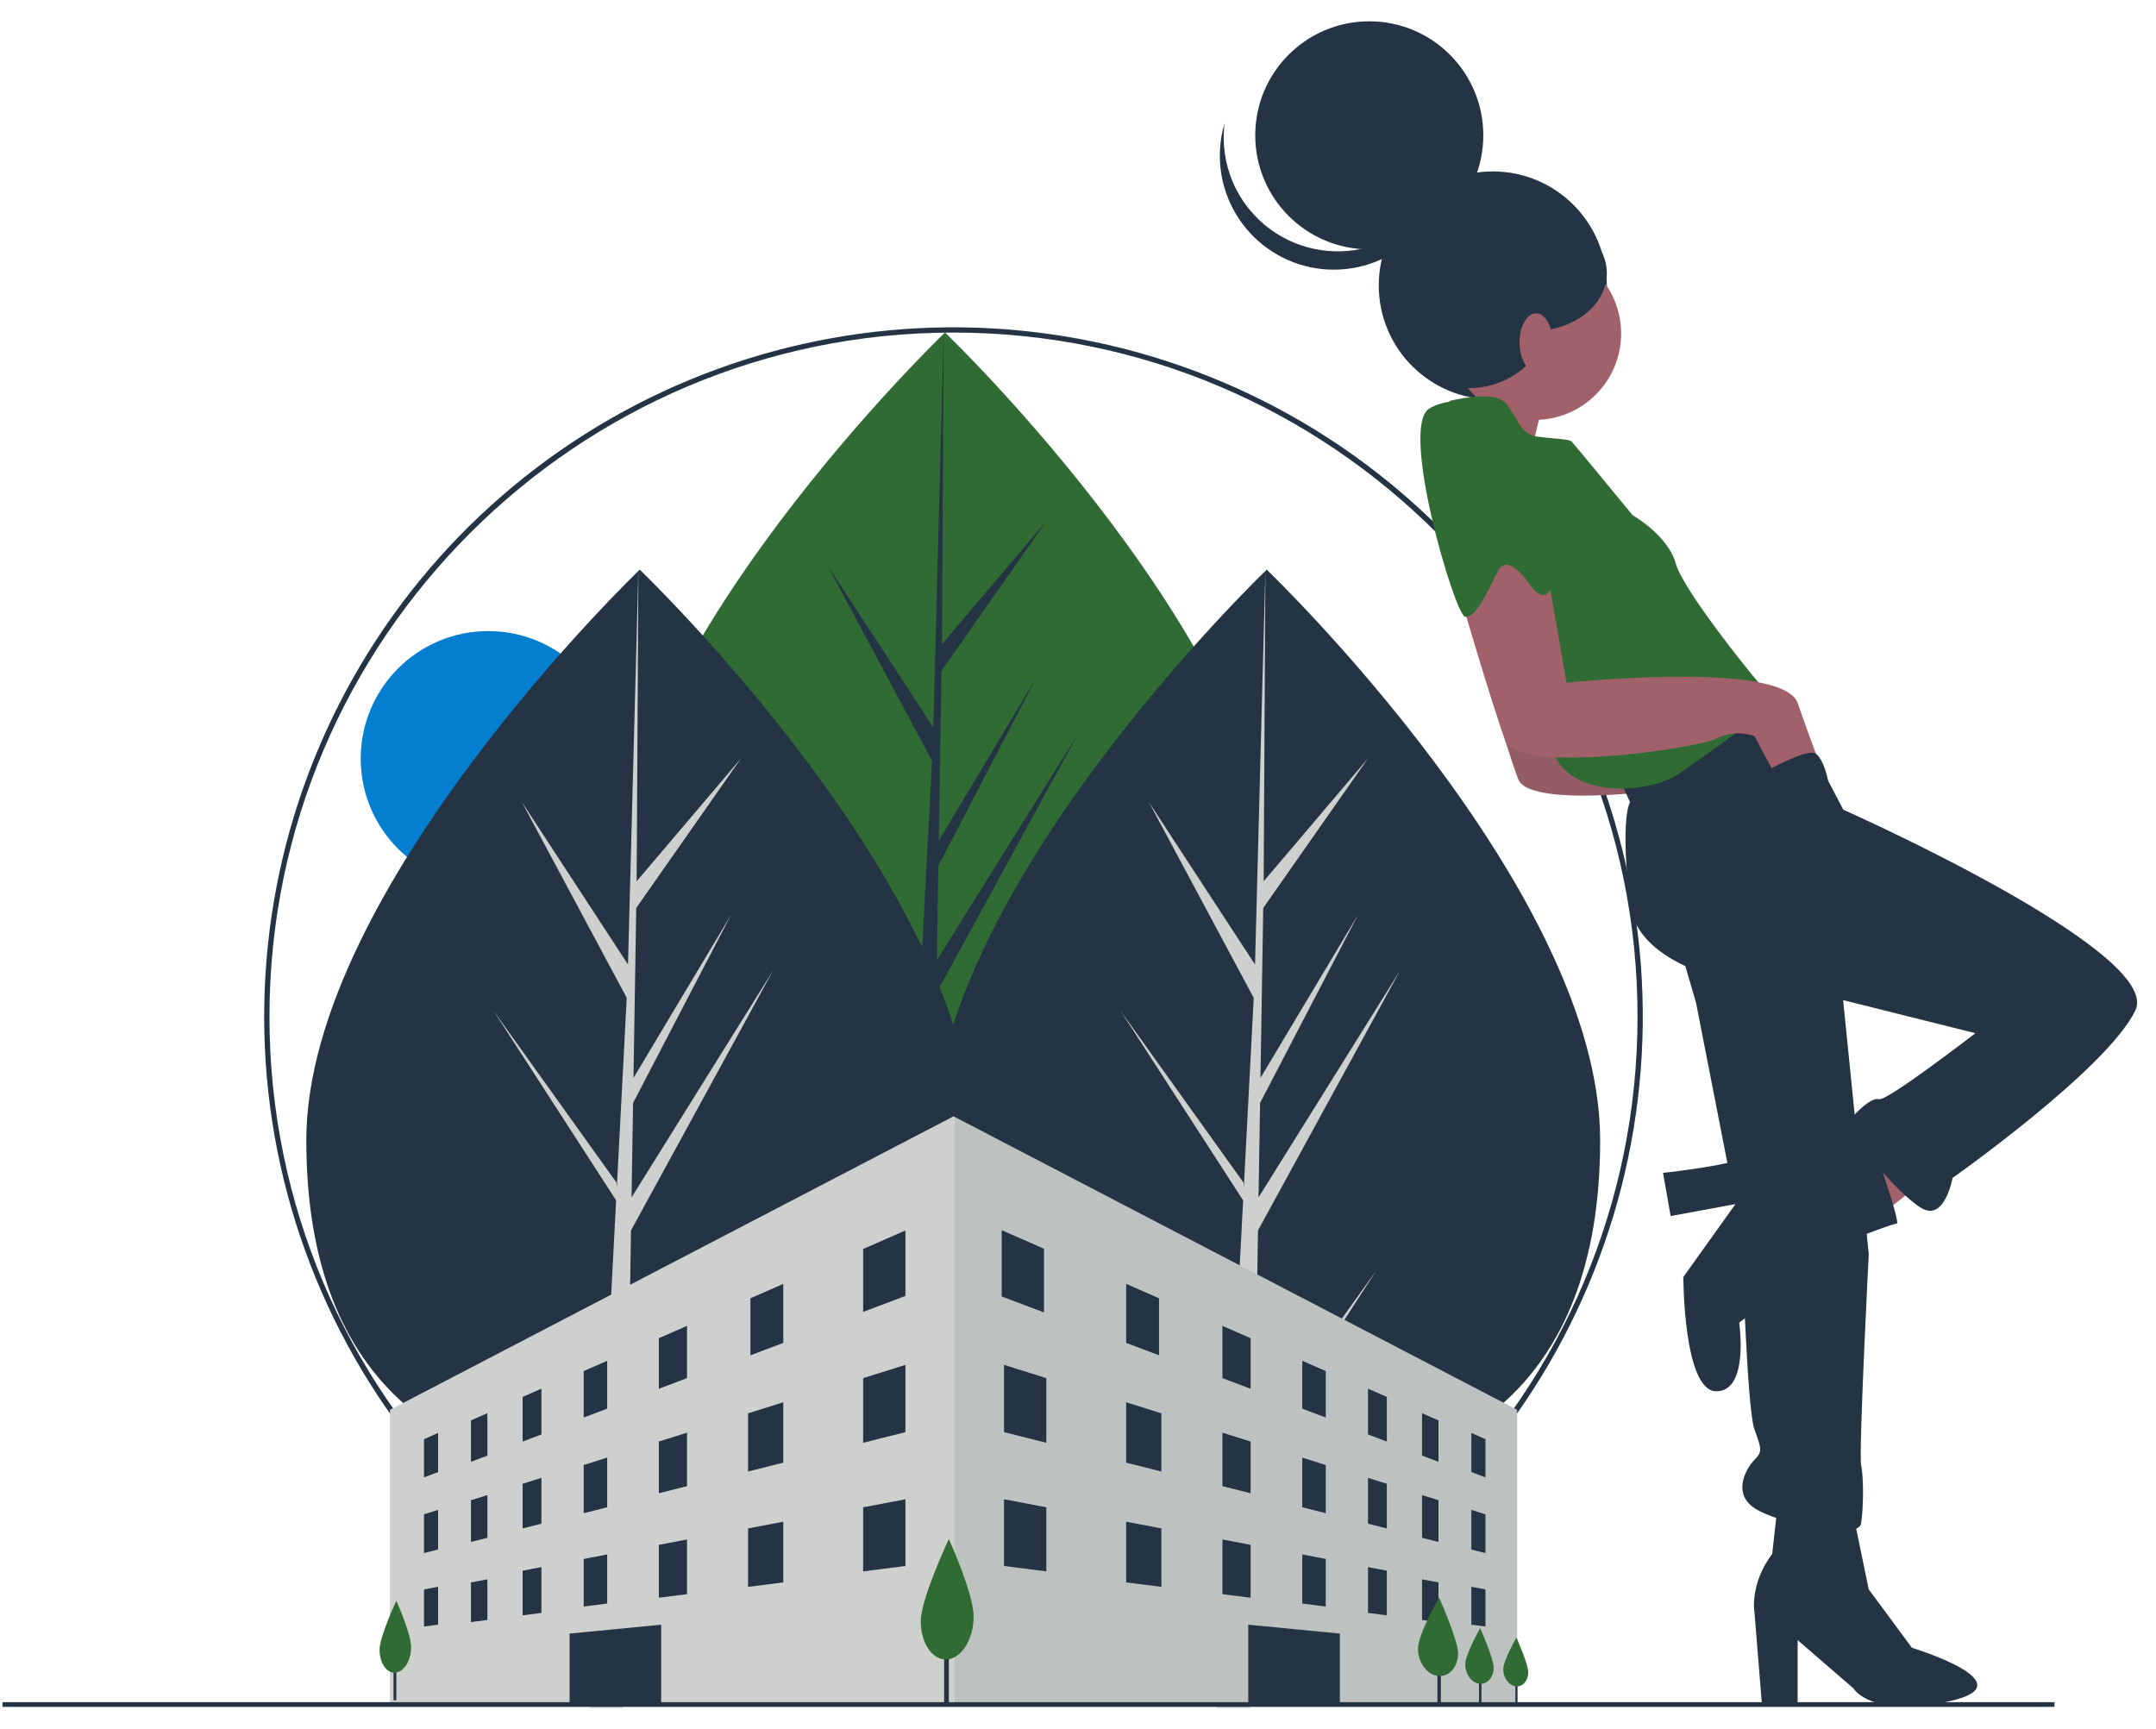 <svg width="101" height="81" viewBox="0 0 101 81" fill="none" xmlns="http://www.w3.org/2000/svg">
<g clip-path="url(#clip0)">
<path d="M22.873 41.516C26.173 41.516 28.848 38.84 28.848 35.54C28.848 32.24 26.173 29.565 22.873 29.565C19.573 29.565 16.898 32.24 16.898 35.54C16.898 38.84 19.573 41.516 22.873 41.516Z" fill="#047ECF"/>
<path d="M59.89 42.306C59.89 54.07 52.897 58.177 44.27 58.177C35.643 58.177 28.65 54.07 28.65 42.306C28.65 30.542 44.27 15.577 44.27 15.577C44.27 15.577 59.89 30.542 59.89 42.306Z" fill="#306B34"/>
<path d="M43.701 56.378L43.861 46.532L50.519 34.352L43.886 44.988L43.958 40.561L48.546 31.749L43.977 39.39L44.106 31.428L49.02 24.413L44.127 30.176L44.207 15.577L43.7 34.904L43.741 34.106L38.746 26.46L43.661 35.637L43.196 44.529L43.182 44.293L37.423 36.246L43.164 45.126L43.106 46.238L43.096 46.255L43.1 46.346L41.92 68.906H43.497L43.687 57.254L49.414 48.395L43.701 56.378Z" fill="#243444"/>
<path d="M74.961 53.417C74.961 65.181 67.968 69.288 59.341 69.288C50.714 69.288 43.721 65.181 43.721 53.417C43.721 41.653 59.341 26.688 59.341 26.688C59.341 26.688 74.961 41.653 74.961 53.417Z" fill="#243444"/>
<path d="M58.772 67.489L58.932 57.643L65.59 45.464L58.957 56.099L59.029 51.672L63.617 42.86L59.048 50.501V50.501L59.177 42.539L64.091 35.523L59.198 41.287L59.279 26.688L58.771 46.014L58.812 45.217L53.817 37.571L58.732 46.748L58.267 55.639L58.253 55.404L52.494 47.357L58.236 56.237L58.177 57.349L58.167 57.366L58.172 57.457L56.991 80.017H58.569L58.758 68.364L64.485 59.506L58.772 67.489Z" fill="#CED0CE"/>
<path d="M45.589 53.417C45.589 65.181 38.596 69.288 29.969 69.288C21.342 69.288 14.349 65.181 14.349 53.417C14.349 41.653 29.969 26.688 29.969 26.688C29.969 26.688 45.589 41.653 45.589 53.417Z" fill="#243444"/>
<path d="M29.4 67.489L29.56 57.643L36.217 45.464L29.585 56.099L29.657 51.672L34.245 42.86L29.676 50.501V50.501L29.805 42.539L34.718 35.523L29.825 41.287L29.906 26.688L29.398 46.014L29.44 45.217L24.445 37.571L29.36 46.748L28.895 55.639L28.881 55.404L23.122 47.357L28.863 56.237L28.805 57.349L28.795 57.366L28.799 57.457L27.618 80.017H29.196L29.386 68.364L35.113 59.506L29.4 67.489Z" fill="#CED0CE"/>
<path d="M44.668 79.918C37.197 79.918 29.957 77.327 24.182 72.588C18.407 67.848 14.454 61.253 12.996 53.926C11.539 46.599 12.667 38.993 16.189 32.404C19.711 25.815 25.408 20.652 32.31 17.793C39.212 14.934 46.892 14.556 54.041 16.725C61.19 18.894 67.366 23.474 71.517 29.686C75.667 35.898 77.536 43.356 76.803 50.791C76.071 58.226 72.784 65.177 67.501 70.46C64.509 73.468 60.951 75.852 57.032 77.476C53.112 79.099 48.91 79.929 44.668 79.918ZM44.668 15.581C26.998 15.581 12.623 29.956 12.623 47.626C12.623 65.296 26.998 79.671 44.668 79.671C62.337 79.671 76.712 65.296 76.712 47.626C76.712 29.956 62.337 15.581 44.668 15.581Z" fill="#243444"/>
<path d="M71.072 66.049V79.8H18.268V66.049L44.67 52.298L44.725 52.327L71.072 66.049Z" fill="#CED0CE"/>
<path opacity="0.1" d="M71.072 66.049V79.8H44.725V52.327L71.072 66.049Z" fill="#243444"/>
<path d="M42.415 60.714L40.435 61.461V58.514L42.415 57.646V60.714Z" fill="#243444"/>
<path d="M20.523 68.964L19.863 69.214V67.424L20.523 67.132V68.964Z" fill="#243444"/>
<path d="M22.833 68.194L22.063 68.483V66.544L22.833 66.206V68.194Z" fill="#243444"/>
<path d="M25.363 67.204L24.483 67.535V65.444L25.363 65.057V67.204Z" fill="#243444"/>
<path d="M28.444 65.994L27.344 66.409V64.234L28.444 63.751V65.994Z" fill="#243444"/>
<path d="M32.184 64.564L30.864 65.063V62.694L32.184 62.115V64.564Z" fill="#243444"/>
<path d="M36.694 62.914L35.154 63.494V60.824L36.694 60.148V62.914Z" fill="#243444"/>
<path d="M20.523 72.594L19.863 72.76V70.945L20.523 70.736V72.594Z" fill="#243444"/>
<path d="M22.833 72.045L22.063 72.237V70.284L22.833 70.042V72.045Z" fill="#243444"/>
<path d="M25.363 71.384L24.483 71.606V69.514L25.363 69.237V71.384Z" fill="#243444"/>
<path d="M28.444 70.615L27.344 70.891V68.634L28.444 68.288V70.615Z" fill="#243444"/>
<path d="M32.184 69.624L30.864 69.957V67.534L32.184 67.119V69.624Z" fill="#243444"/>
<path d="M36.694 68.524L35.044 68.939V66.214L36.694 65.695V68.524Z" fill="#243444"/>
<path d="M42.415 67.094L40.435 67.592V64.564L42.415 63.943V67.094Z" fill="#243444"/>
<path d="M42.415 73.365L40.435 73.617V70.615L42.415 70.24V73.365Z" fill="#243444"/>
<path d="M20.523 76.115L19.863 76.2V74.465L20.523 74.339V76.115Z" fill="#243444"/>
<path d="M22.833 75.895L22.063 75.992V74.135L22.833 73.99V75.895Z" fill="#243444"/>
<path d="M25.363 75.565L24.483 75.676V73.585L25.363 73.417V75.565Z" fill="#243444"/>
<path d="M28.444 75.125L27.344 75.265V73.035L28.444 72.825V75.125Z" fill="#243444"/>
<path d="M32.184 74.685L30.864 74.852V72.375L32.184 72.123V74.685Z" fill="#243444"/>
<path d="M36.694 74.135L35.044 74.343V71.605L36.694 71.291V74.135Z" fill="#243444"/>
<path d="M68.927 68.964L69.587 69.214V67.424L68.927 67.132V68.964Z" fill="#243444"/>
<path d="M66.617 68.194L67.387 68.483V66.544L66.617 66.206V68.194Z" fill="#243444"/>
<path d="M64.087 67.204L64.967 67.535V65.444L64.087 65.057V67.204Z" fill="#243444"/>
<path d="M61.006 65.994L62.106 66.409V64.234L61.006 63.751V65.994Z" fill="#243444"/>
<path d="M57.266 64.564L58.586 65.063V62.694L57.266 62.115V64.564Z" fill="#243444"/>
<path d="M52.756 62.914L54.296 63.494V60.824L52.756 60.148V62.914Z" fill="#243444"/>
<path d="M68.927 72.594L69.587 72.76V70.945L68.927 70.736V72.594Z" fill="#243444"/>
<path d="M66.617 72.045L67.387 72.237V70.284L66.617 70.042V72.045Z" fill="#243444"/>
<path d="M64.087 71.384L64.967 71.606V69.514L64.087 69.237V71.384Z" fill="#243444"/>
<path d="M61.006 70.615L62.106 70.891V68.634L61.006 68.288V70.615Z" fill="#243444"/>
<path d="M57.266 69.624L58.586 69.957V67.534L57.266 67.119V69.624Z" fill="#243444"/>
<path d="M52.756 68.524L54.406 68.939V66.214L52.756 65.695V68.524Z" fill="#243444"/>
<path d="M47.035 67.094L49.015 67.592V64.564L47.035 63.943V67.094Z" fill="#243444"/>
<path d="M47.035 73.365L49.015 73.617V70.615L47.035 70.24V73.365Z" fill="#243444"/>
<path d="M68.927 76.115L69.587 76.2V74.465L68.927 74.339V76.115Z" fill="#243444"/>
<path d="M66.617 75.895L67.387 75.992V74.135L66.617 73.99V75.895Z" fill="#243444"/>
<path d="M64.087 75.565L64.967 75.676V73.585L64.087 73.417V75.565Z" fill="#243444"/>
<path d="M61.006 75.125L62.106 75.265V73.035L61.006 72.825V75.125Z" fill="#243444"/>
<path d="M57.266 74.685L58.586 74.852V72.375L57.266 72.123V74.685Z" fill="#243444"/>
<path d="M52.756 74.135L54.406 74.343V71.605L52.756 71.291V74.135Z" fill="#243444"/>
<path d="M48.905 61.484L46.925 60.737V57.633L48.905 58.502V61.484Z" fill="#243444"/>
<path d="M67.498 77.352H67.337V79.934H67.498V77.352Z" fill="#243444"/>
<path d="M69.4 78.055H69.286V79.884H69.4V78.055Z" fill="#243444"/>
<path d="M71.09 78.278H70.99V79.886H71.09V78.278Z" fill="#243444"/>
<path d="M62.766 76.533V79.855L60.621 79.852L58.476 79.849V76.115L60.621 76.324L62.766 76.533Z" fill="#243444"/>
<path d="M26.683 79.855L30.974 79.848V76.115L26.683 76.532V79.855Z" fill="#243444"/>
<path d="M96.243 79.745H0.116V79.965H96.243V79.745Z" fill="#243444"/>
<path opacity="0.1" d="M62.766 76.533V79.855L60.621 79.852V76.324L62.766 76.533Z" fill="#243444"/>
<path d="M44.45 76.83H44.23V79.91H44.45V76.83Z" fill="#243444"/>
<path d="M45.61 75.733C45.61 76.813 45.033 77.713 44.34 77.744C43.666 77.774 43.133 76.967 43.133 75.941C43.133 74.915 44.45 72.1 44.45 72.1C44.45 72.1 45.61 74.654 45.61 75.733Z" fill="#306B34"/>
<path d="M18.566 77.817H18.435V79.654H18.566V77.817Z" fill="#243444"/>
<path d="M19.258 77.163C19.258 77.807 18.914 78.344 18.501 78.362C18.099 78.38 17.781 77.899 17.781 77.287C17.781 76.675 18.566 74.996 18.566 74.996C18.566 74.996 19.258 76.519 19.258 77.163Z" fill="#306B34"/>
<path d="M68.305 77.453C68.305 78.066 67.92 78.544 67.418 78.52C66.885 78.495 66.428 77.921 66.428 77.238C66.428 76.555 67.418 74.85 67.418 74.85C67.418 74.85 68.305 76.841 68.305 77.453Z" fill="#306B34"/>
<path d="M69.972 78.127C69.972 78.561 69.698 78.9 69.343 78.883C68.965 78.865 68.642 78.458 68.642 77.974C68.642 77.49 69.343 76.282 69.343 76.282C69.343 76.282 69.972 77.693 69.972 78.127Z" fill="#306B34"/>
<path d="M71.593 78.341C71.593 78.723 71.352 79.021 71.04 79.006C70.708 78.99 70.423 78.632 70.423 78.207C70.423 77.782 71.04 76.72 71.04 76.72C71.04 76.72 71.593 77.96 71.593 78.341Z" fill="#306B34"/>
<path d="M72.374 18.72C72.374 18.72 71.303 21.932 71.898 22.646C72.493 23.36 68.329 20.505 68.329 20.505L70.589 17.887L72.374 18.72Z" fill="#A0616A"/>
<path d="M69.932 18.715C72.882 18.715 75.274 16.323 75.274 13.373C75.274 10.423 72.882 8.031 69.932 8.031C66.982 8.031 64.59 10.423 64.59 13.373C64.59 16.323 66.982 18.715 69.932 18.715Z" fill="#243444"/>
<path d="M90.696 54.888L87.96 57.03L86.413 54.531L89.149 52.628L90.696 54.888Z" fill="#A0616A"/>
<path d="M86.829 71.01L87.543 74.46L89.566 77.196C89.566 77.196 95.038 78.862 91.35 79.695C87.662 80.527 86.829 79.1 86.829 79.1L84.212 76.839V79.933H82.546L82.189 75.531C82.189 75.531 81.951 74.222 83.022 72.794L83.26 70.653L86.829 71.01Z" fill="#243444"/>
<path d="M73.028 28.297L73.98 33.77C73.98 33.77 84.093 32.7 84.807 34.722C85.52 36.745 85.758 37.34 85.758 37.34L83.736 38.053L82.784 36.269C82.494 36.166 82.186 36.124 81.879 36.144C81.573 36.165 81.273 36.248 80.999 36.388C80.048 36.864 71.719 38.053 71.125 36.507C70.53 34.96 68.864 29.249 68.864 29.249L71.362 27.227L73.028 28.297Z" fill="#A0616A"/>
<path opacity="0.1" d="M73.028 28.297L73.98 33.77C73.98 33.77 84.093 32.7 84.807 34.722C85.52 36.745 85.758 37.34 85.758 37.34L83.736 38.053L82.784 36.269C82.494 36.166 82.186 36.124 81.879 36.144C81.573 36.165 81.273 36.248 80.999 36.388C80.048 36.864 71.719 38.053 71.125 36.507C70.53 34.96 68.864 29.249 68.864 29.249L71.362 27.227L73.028 28.297Z" fill="#243444"/>
<path d="M78.62 44.121L79.453 46.977L81.594 57.922C81.594 57.922 81.832 66.013 82.189 66.964C82.546 67.916 82.546 68.035 82.189 68.392C81.832 68.749 81.118 69.939 82.189 70.653C83.26 71.366 87.067 72.199 87.186 71.366C87.305 70.534 87.305 69.225 87.186 68.63C87.067 68.035 87.543 58.755 87.543 58.755L86.115 44.597L81.237 42.337L78.62 44.121Z" fill="#243444"/>
<path opacity="0.1" d="M78.62 44.121L79.453 46.977L81.594 57.922C81.594 57.922 81.832 66.013 82.189 66.964C82.546 67.916 82.546 68.035 82.189 68.392C81.832 68.749 81.118 69.939 82.189 70.653C83.26 71.366 87.067 72.199 87.186 71.366C87.305 70.534 87.305 69.225 87.186 68.63C87.067 68.035 87.543 58.755 87.543 58.755L86.115 44.597L81.237 42.337L78.62 44.121Z" fill="#243444"/>
<path d="M83.736 32.938L86.353 37.934C86.353 37.934 101.344 44.597 100.035 47.334C98.727 50.07 91.469 55.186 91.469 55.186C91.469 55.186 91.112 57.208 90.041 56.614C88.971 56.019 86.353 52.925 86.591 52.568C86.829 52.212 87.662 51.379 88.019 51.498C88.376 51.617 92.54 48.404 92.54 48.404L85.401 46.62C85.401 46.62 76.835 46.382 76.359 42.337C75.884 38.291 76.359 37.578 76.359 37.578L75.765 36.269L80.642 33.294L83.736 32.938Z" fill="#243444"/>
<path d="M87.424 52.687L84.926 54.948C84.926 54.948 82.784 53.996 81.475 54.353C80.167 54.71 77.906 54.948 77.906 54.948L78.263 56.971L81.299 56.41L78.858 59.826C78.858 59.826 78.858 65.18 80.405 65.18C81.951 65.18 81.475 61.967 81.475 61.967L86.234 58.279C86.234 58.279 88.614 57.327 88.852 57.327C89.09 57.327 87.424 52.687 87.424 52.687Z" fill="#243444"/>
<path d="M71.898 19.672C74.132 19.672 75.943 17.861 75.943 15.627C75.943 13.393 74.132 11.582 71.898 11.582C69.664 11.582 67.853 13.393 67.853 15.627C67.853 17.861 69.664 19.672 71.898 19.672Z" fill="#A0616A"/>
<path d="M67.912 18.78C67.912 18.78 69.816 18.304 70.411 18.78C71.006 19.256 71.125 20.326 71.957 20.445C72.79 20.564 73.504 20.564 73.623 20.683C73.742 20.802 76.478 24.133 76.478 24.133C76.478 24.133 78.144 25.085 78.501 26.394C78.858 27.703 82.427 32.105 82.903 32.581C83.379 33.056 79.81 35.436 78.62 36.269C77.43 37.102 73.98 37.459 72.909 35.555C71.838 33.651 66.009 21.278 67.912 18.78Z" fill="#306B34"/>
<path d="M72.433 26.513L73.385 31.986C73.385 31.986 83.498 30.915 84.212 32.938C84.926 34.96 85.164 35.555 85.164 35.555L83.141 36.269L82.189 34.484C81.899 34.382 81.591 34.339 81.285 34.36C80.978 34.38 80.678 34.463 80.405 34.603C79.453 35.079 71.125 36.269 70.53 34.722C69.935 33.175 68.269 27.465 68.269 27.465L70.768 25.442L72.433 26.513Z" fill="#A0616A"/>
<path d="M70.16 19.28C70.16 19.28 73.028 25.323 72.79 26.989C72.552 28.654 71.719 27.465 71.719 27.465C71.719 27.465 70.649 25.799 70.173 26.751C69.697 27.703 69.102 29.011 68.626 28.892C68.15 28.773 65.533 19.969 66.96 19.137C68.388 18.304 70.16 19.28 70.16 19.28Z" fill="#306B34"/>
<path d="M64.145 11.682C67.095 11.682 69.487 9.29 69.487 6.34C69.487 3.39 67.095 0.998 64.145 0.998C61.195 0.998 58.803 3.39 58.803 6.34C58.803 9.29 61.195 11.682 64.145 11.682Z" fill="#243444"/>
<path d="M59.538 10.763C60.229 11.263 61.03 11.59 61.874 11.716C62.717 11.843 63.579 11.766 64.386 11.491C65.194 11.217 65.924 10.753 66.516 10.138C67.107 9.523 67.543 8.776 67.787 7.958C67.695 8.691 67.451 9.397 67.073 10.031C66.694 10.665 66.188 11.213 65.587 11.642C64.986 12.07 64.302 12.37 63.579 12.521C62.856 12.672 62.11 12.671 61.387 12.52C60.665 12.368 59.981 12.068 59.38 11.638C58.78 11.209 58.274 10.66 57.897 10.025C57.519 9.391 57.276 8.685 57.185 7.952C57.094 7.219 57.156 6.475 57.366 5.768C57.247 6.719 57.385 7.684 57.767 8.563C58.149 9.442 58.761 10.202 59.538 10.763Z" fill="#243444"/>
<path d="M68.833 18.181C70.997 18.181 72.751 16.427 72.751 14.263C72.751 12.1 70.997 10.346 68.833 10.346C66.67 10.346 64.916 12.1 64.916 14.263C64.916 16.427 66.67 18.181 68.833 18.181Z" fill="#243444"/>
<path d="M71.802 15.51C73.719 15.51 75.274 14.294 75.274 12.794C75.274 11.295 73.719 10.079 71.802 10.079C69.884 10.079 68.329 11.295 68.329 12.794C68.329 14.294 69.884 15.51 71.802 15.51Z" fill="#243444"/>
<path d="M71.957 17.411C72.385 17.411 72.731 16.799 72.731 16.043C72.731 15.287 72.385 14.675 71.957 14.675C71.53 14.675 71.184 15.287 71.184 16.043C71.184 16.799 71.53 17.411 71.957 17.411Z" fill="#A0616A"/>
<path d="M82.573 36.217C82.573 36.217 84.679 35.008 85.07 35.312C85.461 35.614 85.635 36.563 85.635 36.563L83.201 37.518L82.487 36.209L82.573 36.217Z" fill="#243444"/>
</g>
<defs>
<clipPath id="clip0">
<rect width="100" height="79.019" fill="white" transform="translate(0.116 0.998)"/>
</clipPath>
</defs>
</svg>
